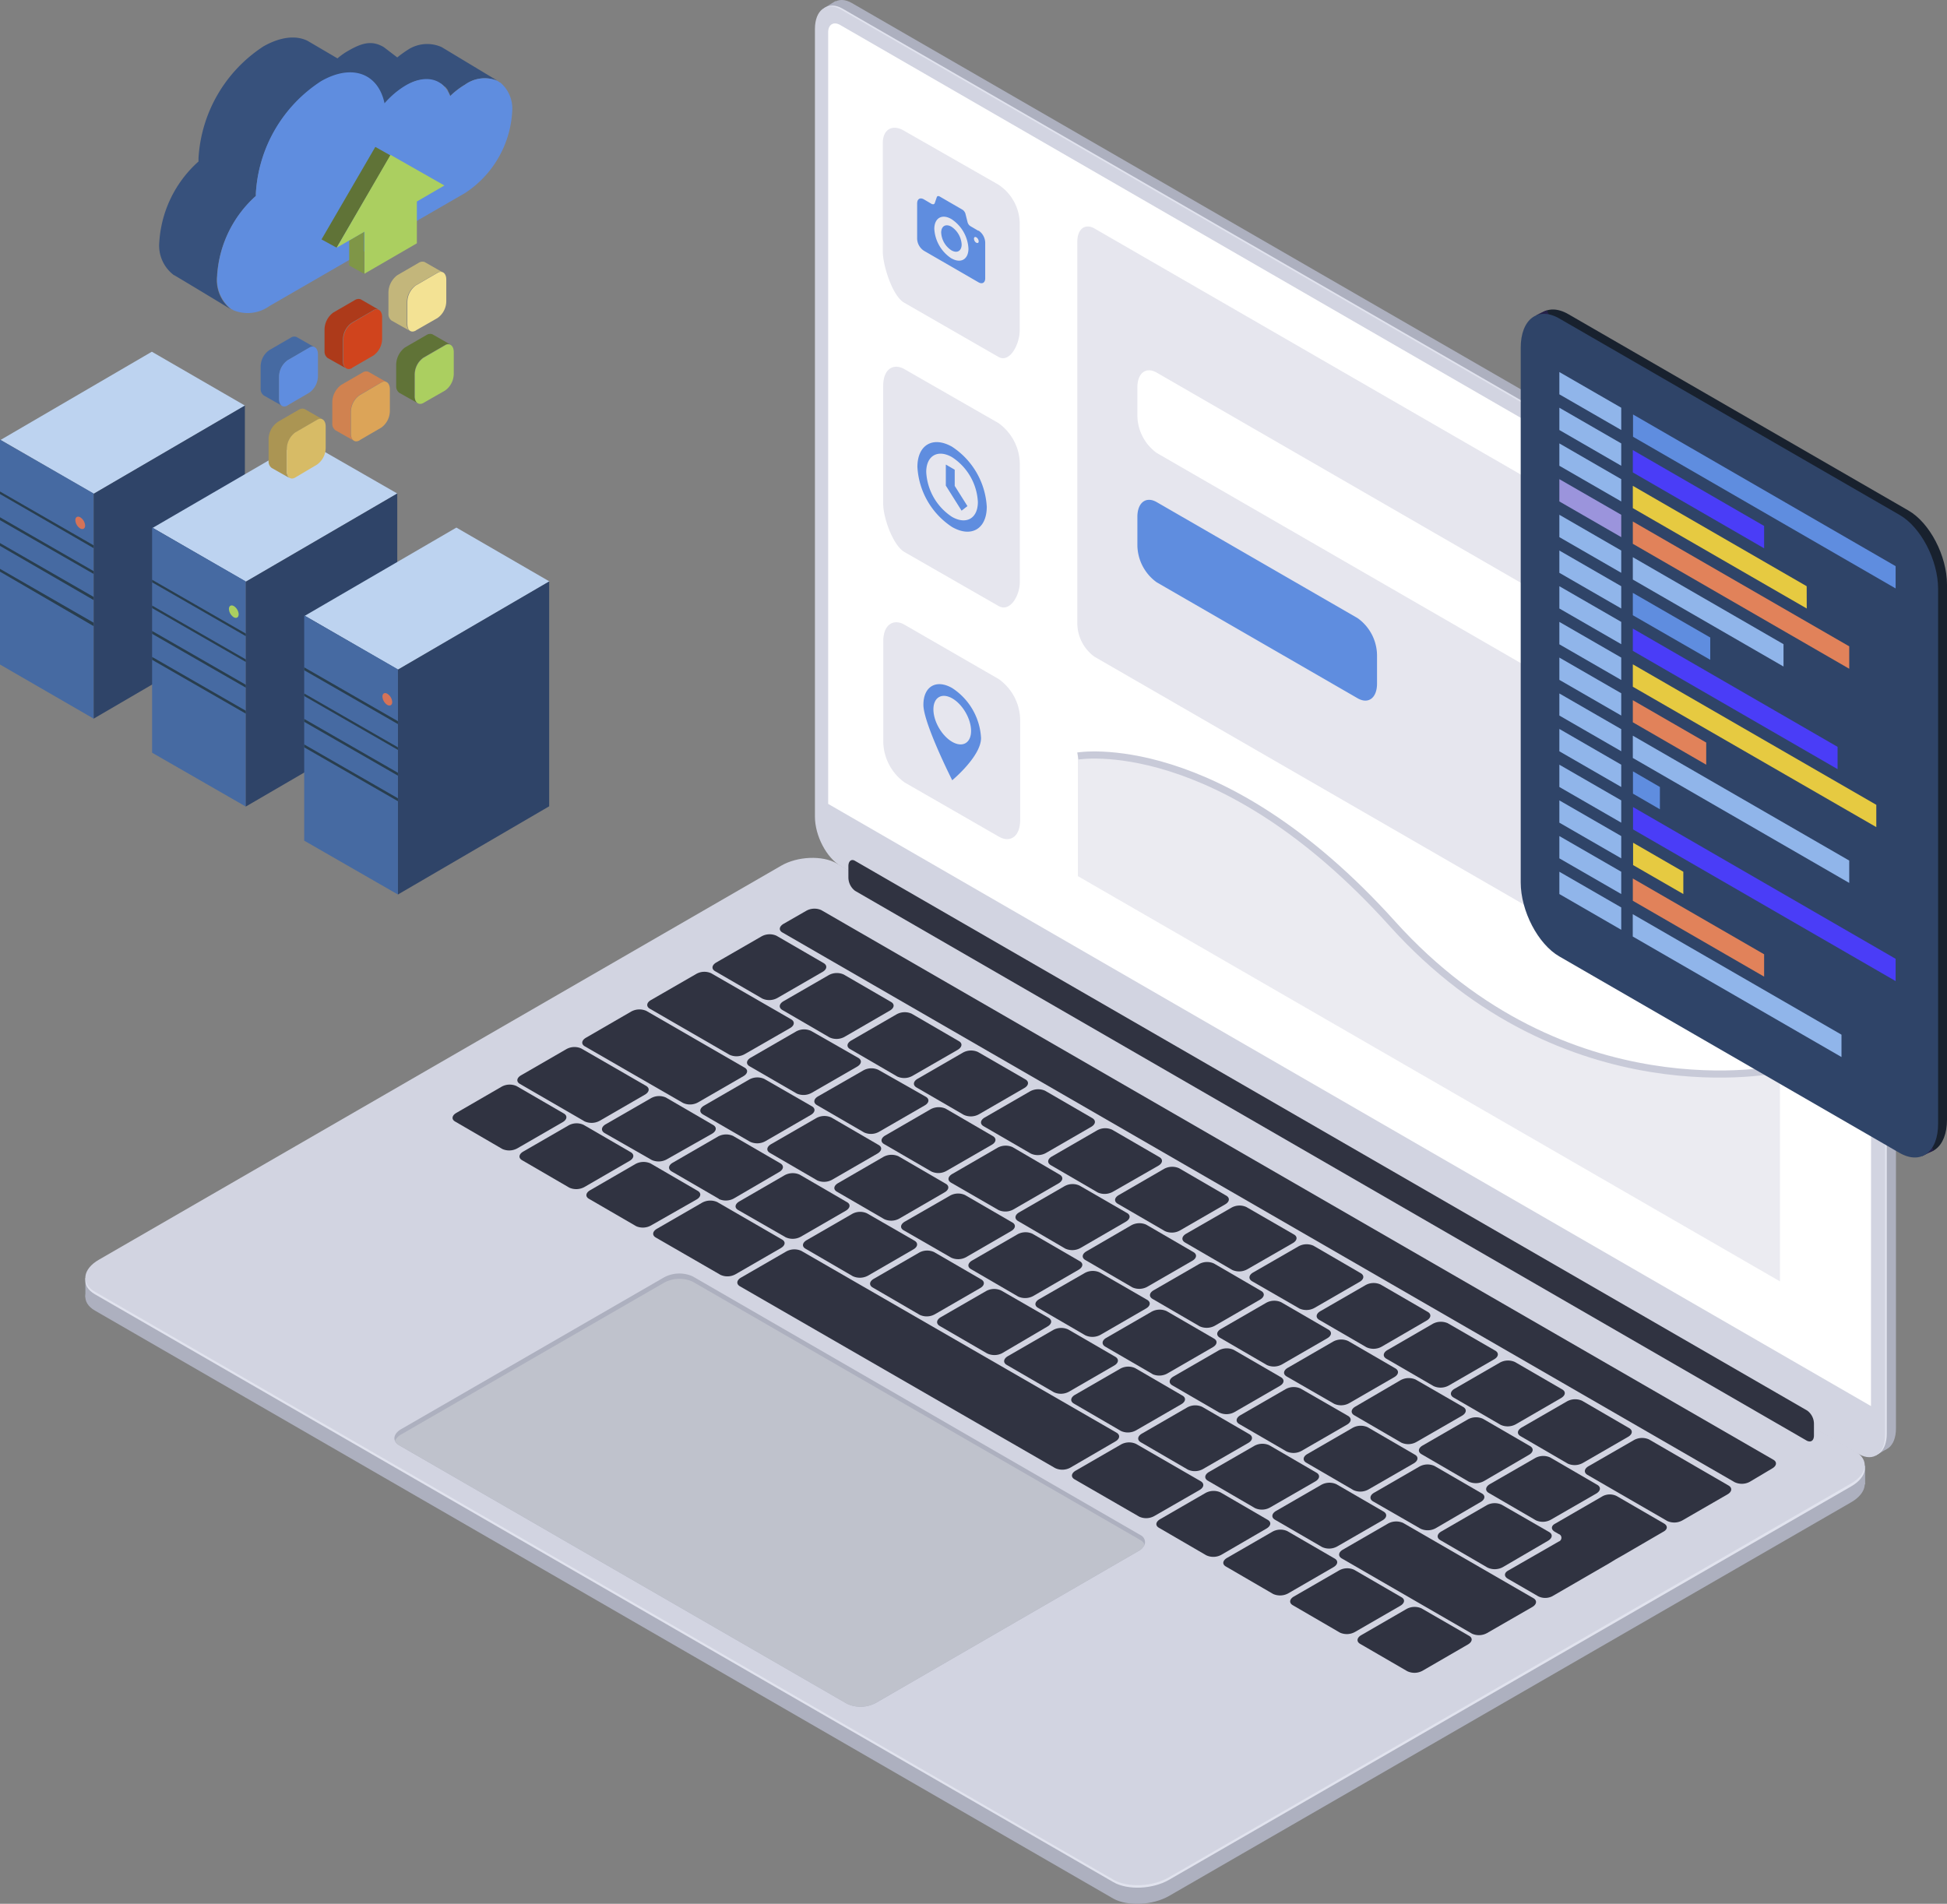 <svg xmlns="http://www.w3.org/2000/svg" xmlns:xlink="http://www.w3.org/1999/xlink" viewBox="0 0 289.16 282.77">
  <rect x="0" y="0" width="289.16" height="282.77" fill="#808080" stroke="none"/>
  <defs>
    <linearGradient id="Gradiente_sem_nome_74" data-name="Gradiente sem nome 74" x1="1759.21" y1="-556.56" x2="1759.21" y2="-556.11" gradientTransform="matrix(169.8, 0, 0, -225.1, -298513.62, -123881.29)" gradientUnits="userSpaceOnUse">
      <stop offset="0.21" stop-color="#fff" stop-opacity="0"/>
      <stop offset="1" stop-color="#fff" stop-opacity="0.2"/>
    </linearGradient>
    <linearGradient id="Gradiente_sem_nome_2" data-name="Gradiente sem nome 2" x1="1754.13" y1="-561.44" x2="1754.13" y2="-561.76" gradientTransform="matrix(114.29, 0, 0, -85.7, -200268.59, -47870.45)" gradientUnits="userSpaceOnUse">
      <stop offset="0" stop-color="#e6e6ee" stop-opacity="0.8"/>
      <stop offset="1" stop-color="#e6e6ee" stop-opacity="0"/>
    </linearGradient>
  </defs>
  <g id="Camada_2" data-name="Camada 2">
    <g id="Camada_1-2" data-name="Camada 1">
      <g id="Слой_1" data-name="Слой 1">
        <g id="Laptop">
          <path id="Caminho_2633" data-name="Caminho 2633" d="M277.74,215,126.53,127.68c-2.12-1.21-3.84-4.51-3.84-7.33V3.36c0-2.82,1.72-4.13,3.84-2.9L277.74,87.78c2.12,1.21,3.84,4.51,3.84,7.33v117C281.6,214.92,279.89,216.22,277.74,215Z" style="fill: #adb0bf"/>
          <path id="Caminho_2634" data-name="Caminho 2634" d="M278.54,216.21l1.68-1-.73-5Z" style="fill: #adb0bf"/>
          <path id="Caminho_2635" data-name="Caminho 2635" d="M122.42,1.17l1.65-1,2.37,1.36s-2.53.38-2.59.36S122.42,1.17,122.42,1.17Z" style="fill: #adb0bf"/>
          <path id="Caminho_2636" data-name="Caminho 2636" d="M276.38,215.83,125.15,128.49c-2.12-1.21-3.84-4.51-3.84-7.34V4.19c0-2.83,1.72-4.13,3.84-2.9L276.38,88.6c2.13,1.21,3.84,4.51,3.84,7.34v117C280.22,215.72,278.5,217,276.38,215.83Z" style="fill: #e1e3ee"/>
          <path id="Caminho_2637" data-name="Caminho 2637" d="M276.11,216,124.88,128.64c-2.12-1.21-3.85-4.51-3.85-7.34V4.31c0-2.82,1.73-4.12,3.85-2.9L276.11,88.73c2.12,1.21,3.84,4.51,3.84,7.34v117C280,215.88,278.23,217.18,276.11,216Z" style="fill: #d2d4e1"/>
          <path id="Caminho_2638" data-name="Caminho 2638" d="M277.87,208.84,123,119.4,123,4.8c0-1.18.82-1.65,1.81-1.07L276.08,91.05a4.06,4.06,0,0,1,1.82,3.18Z" style="fill: #fff"/>
          <path id="Caminho_2639" data-name="Caminho 2639" d="M277.82,208.84,123,119.41,123,4.8c0-1.18.83-1.65,1.82-1.07L276,91.05a4.06,4.06,0,0,1,1.82,3.18Z" style="opacity: 0.5;isolation: isolate;fill: url(#Gradiente_sem_nome_74)"/>
          <path id="Caminho_2641" data-name="Caminho 2641" d="M165.35,282,14.1,194.66c-2.12-1.21-1.85-3.36.61-4.77L116,131.4c2.42-1.42,6.16-1.58,8.28-.35l151.23,87.31c2.12,1.21,1.86,3.37-.6,4.78l-101.3,58.47C171.18,283,167.47,283.17,165.35,282Z" style="fill: #adb0bf"/>
          <path id="Caminho_2642" data-name="Caminho 2642" d="M12.68,192.66v-2.85l3.21,1.34Z" style="fill: #adb0bf"/>
          <path id="Caminho_2643" data-name="Caminho 2643" d="M277,220.47v-2.79l-2.37.82,1.57,2.31Z" style="fill: #adb0bf"/>
          <path id="Caminho_2644" data-name="Caminho 2644" d="M165.35,279.55,14.1,192.24c-2.12-1.21-1.85-3.36.61-4.77L116,129c2.42-1.41,6.16-1.57,8.28-.34L275.53,216c2.12,1.21,1.86,3.36-.6,4.77L173.63,279.2C171.18,280.62,167.47,280.77,165.35,279.55Z" style="fill: #e1e3ee"/>
          <path id="Caminho_2645" data-name="Caminho 2645" d="M165.35,279.18,14.1,191.86c-2.12-1.21-1.85-3.37.61-4.77L116,128.59c2.42-1.42,6.16-1.57,8.28-.34l151.23,87.31c2.12,1.21,1.86,3.37-.6,4.78l-101.3,58.49C171.18,280.25,167.47,280.4,165.35,279.18Z" style="fill: #d2d4e1"/>
          <path id="Caminho_2646" data-name="Caminho 2646" d="M113.22,148.32l-7-4.06c-.61-.34-.5-.92.15-1.3l6.73-3.88a2.47,2.47,0,0,1,2.23-.09l7,4.06c.57.34.5.92-.16,1.3l-6.72,3.88A2.49,2.49,0,0,1,113.22,148.32Z" style="fill: #303341"/>
          <path id="Caminho_2647" data-name="Caminho 2647" d="M123.19,154.08l-7-4.07c-.57-.33-.5-.91.17-1.3l6.71-3.87a2.48,2.48,0,0,1,2.25-.09l7,4.06c.6.33.5.91-.16,1.29L125.43,154A2.46,2.46,0,0,1,123.19,154.08Z" style="fill: #303341"/>
          <path id="Caminho_2648" data-name="Caminho 2648" d="M133.27,159.9l-7-4.07c-.61-.33-.5-.91.16-1.29l6.72-3.88a2.49,2.49,0,0,1,2.24-.1l7,4.07c.61.33.5.91-.16,1.3l-6.72,3.87A2.49,2.49,0,0,1,133.27,159.9Z" style="fill: #303341"/>
          <path id="Caminho_2649" data-name="Caminho 2649" d="M143.12,165.58l-7-4.06c-.58-.33-.5-.91.16-1.29l6.72-3.88a2.49,2.49,0,0,1,2.24-.1l7.05,4.07c.57.33.5.91-.17,1.29l-6.71,3.88A2.48,2.48,0,0,1,143.12,165.58Z" style="fill: #303341"/>
          <path id="Caminho_2650" data-name="Caminho 2650" d="M153.09,171.34l-7-4.06c-.6-.34-.5-.92.16-1.3l6.72-3.88a2.51,2.51,0,0,1,2.25-.09l7,4.06c.58.34.51.91-.16,1.3l-6.72,3.88A2.49,2.49,0,0,1,153.09,171.34Z" style="fill: #303341"/>
          <path id="Caminho_2651" data-name="Caminho 2651" d="M163.06,177.13l-7-4.07c-.57-.33-.51-.91.16-1.29l6.72-3.88a2.46,2.46,0,0,1,2.24-.09l7,4.06c.58.33.51.91-.16,1.29L165.3,177A2.52,2.52,0,0,1,163.06,177.13Z" style="fill: #303341"/>
          <path id="Caminho_2652" data-name="Caminho 2652" d="M173,182.85l-7-4.06c-.58-.33-.51-.91.16-1.29l6.72-3.89a2.52,2.52,0,0,1,2.24-.09l7,4.07c.57.33.5.91-.16,1.29l-6.72,3.88A2.46,2.46,0,0,1,173,182.85Z" style="fill: #303341"/>
          <path id="Caminho_2653" data-name="Caminho 2653" d="M183,188.62l-7-4.07c-.58-.34-.51-.91.15-1.3l6.73-3.87a2.44,2.44,0,0,1,2.23-.1l7.05,4.07c.6.33.5.91-.16,1.29l-6.73,3.87A2.49,2.49,0,0,1,183,188.62Z" style="fill: #303341"/>
          <path id="Caminho_2654" data-name="Caminho 2654" d="M193,194.36l-7.05-4.06c-.57-.34-.5-.92.16-1.3l6.72-3.87a2.48,2.48,0,0,1,2.25-.1l7,4.07c.58.33.51.91-.15,1.29l-6.72,3.88A2.49,2.49,0,0,1,193,194.36Z" style="fill: #303341"/>
          <path id="Caminho_2655" data-name="Caminho 2655" d="M202.93,200.1l-7-4.06c-.57-.33-.5-.91.16-1.29l6.71-3.87a2.46,2.46,0,0,1,2.24-.09l7,4.06c.58.33.5.91-.16,1.29l-6.7,3.89A2.48,2.48,0,0,1,202.93,200.1Z" style="fill: #303341"/>
          <path id="Caminho_2656" data-name="Caminho 2656" d="M212.9,205.87l-7-4.06c-.58-.33-.5-.91.16-1.29l6.72-3.89a2.52,2.52,0,0,1,2.24-.09l7.05,4.07c.57.33.5.91-.17,1.29l-6.72,3.88A2.49,2.49,0,0,1,212.9,205.87Z" style="fill: #303341"/>
          <path id="Caminho_2657" data-name="Caminho 2657" d="M222.87,211.63l-7-4.06c-.58-.34-.5-.92.16-1.3l6.72-3.88a2.51,2.51,0,0,1,2.25-.09l7,4.06c.6.34.5.91-.17,1.3l-6.7,3.88A2.5,2.5,0,0,1,222.87,211.63Z" style="fill: #303341"/>
          <path id="Caminho_2658" data-name="Caminho 2658" d="M232.84,217.39l-7-4.07c-.61-.34-.51-.91.16-1.3l6.71-3.87a2.51,2.51,0,0,1,2.25-.1l7,4.07c.57.33.5.91-.16,1.29l-6.72,3.88A2.49,2.49,0,0,1,232.84,217.39Z" style="fill: #303341"/>
          <path id="Caminho_2659" data-name="Caminho 2659" d="M247.61,225.91l-11.85-6.85c-.57-.33-.5-.91.17-1.29l6.74-3.88a2.49,2.49,0,0,1,2.24-.09l11.82,6.85c.57.34.5.92-.16,1.3l-6.72,3.88A2.49,2.49,0,0,1,247.61,225.91Z" style="fill: #303341"/>
          <path id="Caminho_2660" data-name="Caminho 2660" d="M118.34,162.43l-7-4.05c-.6-.33-.5-.91.16-1.29l6.72-3.88a2.46,2.46,0,0,1,2.24-.09l7,4c.58.33.51.91-.15,1.3l-6.73,3.88A2.49,2.49,0,0,1,118.34,162.43Z" style="fill: #303341"/>
          <path id="Caminho_2661" data-name="Caminho 2661" d="M128.33,168.2l-7-4.06c-.58-.33-.5-.91.15-1.29l6.73-3.86a2.46,2.46,0,0,1,2.24-.09l7.05,4c.57.33.5.91-.17,1.29l-6.72,3.88A2.46,2.46,0,0,1,128.33,168.2Z" style="fill: #303341"/>
          <path id="Caminho_2662" data-name="Caminho 2662" d="M138.32,174l-7-4.06c-.6-.33-.5-.91.16-1.29l6.72-3.89a2.54,2.54,0,0,1,2.25-.09l7,4.07c.58.33.51.91-.15,1.29l-6.73,3.88A2.44,2.44,0,0,1,138.32,174Z" style="fill: #303341"/>
          <path id="Caminho_2663" data-name="Caminho 2663" d="M148.3,179.73l-7.05-4.07c-.57-.32-.5-.9.17-1.29l6.72-3.89a2.49,2.49,0,0,1,2.24-.1l7,4.09c.58.33.5.9-.16,1.29l-6.72,3.88A2.47,2.47,0,0,1,148.3,179.73Z" style="fill: #303341"/>
          <path id="Caminho_2664" data-name="Caminho 2664" d="M158.2,185.45l-7-4.09c-.57-.33-.5-.91.16-1.29l6.72-3.88a2.46,2.46,0,0,1,2.24-.1l7.05,4.07c.6.33.5.91-.17,1.3l-6.73,3.9A2.5,2.5,0,0,1,158.2,185.45Z" style="fill: #303341"/>
          <path id="Caminho_2665" data-name="Caminho 2665" d="M168.19,191.22l-7-4.07c-.58-.33-.5-.91.16-1.29L168,182a2.49,2.49,0,0,1,2.24-.1l7,4.07c.58.33.5.91-.16,1.29l-6.72,3.88A2.49,2.49,0,0,1,168.19,191.22Z" style="fill: #303341"/>
          <path id="Caminho_2666" data-name="Caminho 2666" d="M178.18,197l-7-4.07c-.58-.33-.51-.91.16-1.29l6.72-3.88a2.46,2.46,0,0,1,2.24-.09l7,4.07c.58.32.51.9-.16,1.29l-6.72,3.88A2.52,2.52,0,0,1,178.18,197Z" style="fill: #303341"/>
          <path id="Caminho_2667" data-name="Caminho 2667" d="M188.16,202.75l-7-4.07c-.57-.33-.5-.91.16-1.29l6.72-3.88a2.46,2.46,0,0,1,2.24-.09l7,4.06c.58.33.5.91-.16,1.29l-6.72,3.88A2.49,2.49,0,0,1,188.16,202.75Z" style="fill: #303341"/>
          <path id="Caminho_2668" data-name="Caminho 2668" d="M198.15,208.51l-7.05-4.06c-.6-.34-.5-.92.17-1.3l6.71-3.88a2.51,2.51,0,0,1,2.25-.09l7,4.06c.58.34.51.91-.15,1.3l-6.72,3.88A2.49,2.49,0,0,1,198.15,208.51Z" style="fill: #303341"/>
          <path id="Caminho_2669" data-name="Caminho 2669" d="M208.13,214.28l-7-4.07c-.57-.33-.5-.91.16-1.29L208,205a2.52,2.52,0,0,1,2.24-.1l7.06,4.07c.58.33.5.91-.16,1.3l-6.72,3.87A2.47,2.47,0,0,1,208.13,214.28Z" style="fill: #303341"/>
          <path id="Caminho_2670" data-name="Caminho 2670" d="M218.12,220.06l-7-4.07c-.58-.33-.51-.91.16-1.29l6.72-3.88a2.49,2.49,0,0,1,2.24-.09l7,4.06c.57.33.5.91-.16,1.29L220.36,220A2.52,2.52,0,0,1,218.12,220.06Z" style="fill: #303341"/>
          <path id="Caminho_2671" data-name="Caminho 2671" d="M228.1,225.81l-7-4.07c-.57-.33-.5-.91.16-1.3l6.72-3.87a2.49,2.49,0,0,1,2.24-.1l7,4.07c.58.33.51.91-.16,1.3l-6.72,3.87A2.46,2.46,0,0,1,228.1,225.81Z" style="fill: #303341"/>
          <path id="Caminho_2672" data-name="Caminho 2672" d="M108.36,156.67l-11.84-6.84c-.58-.33-.51-.91.15-1.29l6.73-3.88a2.44,2.44,0,0,1,2.23-.1l11.87,6.84c.58.34.5.92-.16,1.3l-6.74,3.87A2.49,2.49,0,0,1,108.36,156.67Z" style="fill: #303341"/>
          <path id="Caminho_2673" data-name="Caminho 2673" d="M247.13,226.28l-7-4.06a2.29,2.29,0,0,0-2.1,0l-7.09,4.1c-.61.33-.61.87,0,1.21l.56.32a.58.58,0,0,1,.36.75.56.56,0,0,1-.36.36l-7.54,4.33c-.6.34-.6.88,0,1.21l4.48,2.59a2.33,2.33,0,0,0,2.09,0l7-4.05,1.45-.84,1-.61,1.06-.6,6-3.49C247.7,227.15,247.7,226.61,247.13,226.28Z" style="fill: #303341"/>
          <path id="Caminho_2674" data-name="Caminho 2674" d="M74.61,170.66l-7-4.07c-.6-.33-.5-.91.16-1.29l6.72-3.89a2.46,2.46,0,0,1,2.24-.09l7,4.06c.58.33.5.91-.16,1.29l-6.72,3.88A2.49,2.49,0,0,1,74.61,170.66Z" style="fill: #303341"/>
          <path id="Caminho_2675" data-name="Caminho 2675" d="M84.55,176.4l-7-4.07c-.6-.33-.5-.91.16-1.29l6.72-3.88a2.46,2.46,0,0,1,2.24-.09l7,4.06c.58.33.5.91-.16,1.29l-6.72,3.89A2.52,2.52,0,0,1,84.55,176.4Z" style="fill: #303341"/>
          <path id="Caminho_2676" data-name="Caminho 2676" d="M94.49,182.13l-7-4.06c-.6-.33-.51-.91.16-1.29l6.72-3.89a2.52,2.52,0,0,1,2.24-.09l7,4.07c.58.33.51.91-.16,1.29L96.71,182A2.48,2.48,0,0,1,94.49,182.13Z" style="fill: #303341"/>
          <path id="Caminho_2677" data-name="Caminho 2677" d="M179.14,231l-7-4.07c-.61-.33-.5-.91.16-1.29l6.72-3.88a2.49,2.49,0,0,1,2.24-.1l7,4.07c.6.34.5.91-.16,1.3l-6.71,3.9A2.46,2.46,0,0,1,179.14,231Z" style="fill: #303341"/>
          <path id="Caminho_2678" data-name="Caminho 2678" d="M189.08,236.75l-7-4.07c-.61-.33-.5-.91.16-1.29l6.72-3.88a2.46,2.46,0,0,1,2.24-.09l7,4.06c.6.33.5.91-.16,1.29l-6.72,3.89A2.52,2.52,0,0,1,189.08,236.75Z" style="fill: #303341"/>
          <path id="Caminho_2679" data-name="Caminho 2679" d="M199,242.49l-7-4.07c-.58-.33-.5-.91.16-1.29l6.72-3.88a2.46,2.46,0,0,1,2.24-.09l7,4.06c.61.33.5.91-.16,1.29l-6.72,3.88a2.49,2.49,0,0,1-2.24.1Z" style="fill: #303341"/>
          <path id="Caminho_2680" data-name="Caminho 2680" d="M209,248.22l-7-4.06c-.57-.33-.5-.91.16-1.29l6.73-3.89a2.5,2.5,0,0,1,2.23-.09l7.05,4.07c.6.33.5.91-.16,1.29l-6.7,3.88A2.49,2.49,0,0,1,209,248.22Z" style="fill: #303341"/>
          <path id="Caminho_2681" data-name="Caminho 2681" d="M107,189.35l-9.6-5.54c-.58-.33-.51-.91.16-1.3l6.72-3.88a2.52,2.52,0,0,1,2.24-.09l9.6,5.55c.61.33.51.9-.16,1.29l-6.72,3.88a2.46,2.46,0,0,1-2.24.09Z" style="fill: #303341"/>
          <path id="Caminho_2682" data-name="Caminho 2682" d="M169.2,225.27l-9.6-5.54c-.6-.34-.5-.92.16-1.3l6.72-3.88a2.49,2.49,0,0,1,2.24-.09l9.6,5.54c.58.34.5.91-.15,1.3l-6.73,3.87A2.46,2.46,0,0,1,169.2,225.27Z" style="fill: #303341"/>
          <path id="Caminho_2683" data-name="Caminho 2683" d="M156.7,218.05l-46.81-27c-.57-.33-.5-.91.16-1.29l6.72-3.88a2.49,2.49,0,0,1,2.24-.09l46.81,27c.58.34.5.92-.16,1.3L158.94,218A2.49,2.49,0,0,1,156.7,218.05Z" style="fill: #303341"/>
          <path id="Caminho_2684" data-name="Caminho 2684" d="M111.39,169.58l-7-4.06c-.57-.33-.5-.91.17-1.3l6.71-3.88a2.49,2.49,0,0,1,2.24-.09l7.06,4.06c.6.34.5.92-.17,1.3l-6.71,3.88A2.5,2.5,0,0,1,111.39,169.58Z" style="fill: #303341"/>
          <path id="Caminho_2685" data-name="Caminho 2685" d="M121.35,175.31l-7-4.07c-.58-.33-.5-.9.15-1.29l6.73-3.88a2.49,2.49,0,0,1,2.24-.09l7,4.07c.6.33.5.9-.16,1.29l-6.72,3.88a2.48,2.48,0,0,1-2.25.09Z" style="fill: #303341"/>
          <path id="Caminho_2686" data-name="Caminho 2686" d="M131.31,181.07l-7-4.06c-.6-.33-.5-.91.17-1.29l6.72-3.89a2.52,2.52,0,0,1,2.24-.09l7,4.07c.6.33.51.91-.16,1.29L133.55,181A2.46,2.46,0,0,1,131.31,181.07Z" style="fill: #303341"/>
          <path id="Caminho_2687" data-name="Caminho 2687" d="M141.27,186.8l-7.05-4.06c-.6-.33-.5-.91.17-1.3l6.7-3.85a2.46,2.46,0,0,1,2.24-.09l7,4.06c.6.33.5.91-.16,1.29l-6.7,3.88A2.46,2.46,0,0,1,141.27,186.8Z" style="fill: #303341"/>
          <path id="Caminho_2688" data-name="Caminho 2688" d="M151.22,192.58l-7-4.07c-.6-.33-.5-.91.16-1.29l6.72-3.88a2.46,2.46,0,0,1,2.24-.09l7,4.06c.61.33.5.91-.16,1.29l-6.72,3.89A2.52,2.52,0,0,1,151.22,192.58Z" style="fill: #303341"/>
          <path id="Caminho_2689" data-name="Caminho 2689" d="M161.18,198.33l-7-4.07c-.61-.34-.51-.91.16-1.3l6.74-3.87a2.46,2.46,0,0,1,2.24-.1l7.05,4.07c.57.33.5.91-.17,1.29l-6.71,3.88A2.49,2.49,0,0,1,161.18,198.33Z" style="fill: #303341"/>
          <path id="Caminho_2690" data-name="Caminho 2690" d="M171.14,204.07l-7-4.06c-.57-.34-.5-.92.16-1.3l6.72-3.88a2.51,2.51,0,0,1,2.25-.09l7,4.06c.61.34.51.92-.15,1.3L173.37,204a2.47,2.47,0,0,1-2.23.09Z" style="fill: #303341"/>
          <path id="Caminho_2691" data-name="Caminho 2691" d="M181.1,209.82l-7-4.06c-.57-.33-.5-.91.16-1.3l6.72-3.88a2.51,2.51,0,0,1,2.25-.09l7,4.06c.58.34.51.92-.16,1.3l-6.72,3.88a2.47,2.47,0,0,1-2.23.09Z" style="fill: #303341"/>
          <path id="Caminho_2692" data-name="Caminho 2692" d="M191.05,215.57l-7-4.06c-.58-.33-.5-.91.15-1.3l6.73-3.88a2.47,2.47,0,0,1,2.23-.09l7.05,4.06c.57.34.5.92-.16,1.3l-6.72,3.88A2.48,2.48,0,0,1,191.05,215.57Z" style="fill: #303341"/>
          <path id="Caminho_2693" data-name="Caminho 2693" d="M201,221.32l-7-4.07c-.57-.33-.5-.91.17-1.29l6.71-3.88a2.48,2.48,0,0,1,2.25-.09l7,4.07c.58.32.5.9-.16,1.29l-6.72,3.87A2.46,2.46,0,0,1,201,221.32Z" style="fill: #303341"/>
          <path id="Caminho_2694" data-name="Caminho 2694" d="M211,227.07,203.92,223c-.57-.33-.5-.91.16-1.29l6.72-3.88a2.48,2.48,0,0,1,2.25-.09l7,4.06c.61.33.51.91-.15,1.29L213.2,227A2.5,2.5,0,0,1,211,227.07Z" style="fill: #303341"/>
          <path id="Caminho_2695" data-name="Caminho 2695" d="M220.9,232.82l-7-4.07c-.57-.33-.5-.91.17-1.29l6.71-3.88a2.46,2.46,0,0,1,2.24-.09l7.05,4.06c.57.33.5.91-.17,1.3l-6.7,3.91A2.5,2.5,0,0,1,220.9,232.82Z" style="fill: #303341"/>
          <path id="Caminho_2696" data-name="Caminho 2696" d="M101.44,163.82l-14.57-8.4c-.6-.33-.5-.91.16-1.29l6.72-3.89a2.54,2.54,0,0,1,2.25-.09l14.56,8.41c.6.33.5.91-.16,1.29l-6.72,3.88A2.46,2.46,0,0,1,101.44,163.82Z" style="fill: #303341"/>
          <path id="Caminho_2697" data-name="Caminho 2697" d="M96.79,172.29l-7-4c-.57-.34-.51-.91.16-1.3l6.72-3.87a2.46,2.46,0,0,1,2.24-.1l7,4.07c.58.33.51.91-.16,1.3L99,172.21A2.49,2.49,0,0,1,96.79,172.29Z" style="fill: #303341"/>
          <path id="Caminho_2698" data-name="Caminho 2698" d="M106.75,178.05l-7-4.06c-.57-.34-.5-.92.17-1.3l6.71-3.88a2.51,2.51,0,0,1,2.25-.09l7,4.06c.6.34.5.92-.16,1.3L109,178a2.47,2.47,0,0,1-2.23.09Z" style="fill: #303341"/>
          <path id="Caminho_2699" data-name="Caminho 2699" d="M116.7,183.78l-7.06-4.05c-.6-.33-.5-.9.17-1.29l6.71-3.88a2.51,2.51,0,0,1,2.25-.09l7,4.07c.61.33.5.9-.16,1.29l-6.72,3.88A2.5,2.5,0,0,1,116.7,183.78Z" style="fill: #303341"/>
          <path id="Caminho_2700" data-name="Caminho 2700" d="M126.65,189.55l-7-4.07c-.6-.33-.5-.91.17-1.29l6.72-3.88a2.44,2.44,0,0,1,2.23-.09l7.05,4.06c.57.33.5.91-.17,1.29l-6.72,3.89A2.52,2.52,0,0,1,126.65,189.55Z" style="fill: #303341"/>
          <path id="Caminho_2701" data-name="Caminho 2701" d="M136.61,195.3l-7-4.07c-.58-.33-.5-.91.16-1.29l6.72-3.88a2.46,2.46,0,0,1,2.24-.09l7,4.06c.57.33.51.91-.16,1.29l-6.72,3.88A2.46,2.46,0,0,1,136.61,195.3Z" style="fill: #303341"/>
          <path id="Caminho_2702" data-name="Caminho 2702" d="M146.56,201l-7-4.06c-.57-.34-.5-.91.16-1.3l6.73-3.88a2.47,2.47,0,0,1,2.23-.09l7.05,4.06c.57.34.5.92-.17,1.3L148.81,201A2.51,2.51,0,0,1,146.56,201Z" style="fill: #303341"/>
          <path id="Caminho_2703" data-name="Caminho 2703" d="M156.52,206.79l-7-4.06c-.58-.33-.5-.91.16-1.3l6.72-3.88a2.49,2.49,0,0,1,2.24-.09l7,4.06c.58.34.5.92-.16,1.3l-6.71,3.88A2.51,2.51,0,0,1,156.52,206.79Z" style="fill: #303341"/>
          <path id="Caminho_2704" data-name="Caminho 2704" d="M166.48,212.54l-7-4.07c-.57-.33-.5-.9.16-1.29l6.72-3.88a2.46,2.46,0,0,1,2.24-.09l7,4.07c.58.32.51.9-.16,1.29l-6.72,3.88A2.49,2.49,0,0,1,166.48,212.54Z" style="fill: #303341"/>
          <path id="Caminho_2705" data-name="Caminho 2705" d="M176.43,218.29l-7-4.07c-.58-.33-.5-.91.16-1.29l6.72-3.88a2.46,2.46,0,0,1,2.24-.09l7,4.06c.58.33.5.91-.15,1.29l-6.73,3.88A2.49,2.49,0,0,1,176.43,218.29Z" style="fill: #303341"/>
          <path id="Caminho_2706" data-name="Caminho 2706" d="M186.39,224l-7-4.07c-.58-.33-.5-.91.16-1.3l6.72-3.87a2.49,2.49,0,0,1,2.24-.1l7,4.07c.58.33.51.91-.16,1.3l-6.72,3.87A2.47,2.47,0,0,1,186.39,224Z" style="fill: #303341"/>
          <path id="Caminho_2707" data-name="Caminho 2707" d="M196.35,229.78l-7-4.06c-.57-.33-.5-.91.16-1.3l6.72-3.88a2.51,2.51,0,0,1,2.25-.09l7,4.06c.58.34.51.92-.15,1.3l-6.73,3.88A2.47,2.47,0,0,1,196.35,229.78Z" style="fill: #303341"/>
          <path id="Caminho_2708" data-name="Caminho 2708" d="M218.62,242.65l-19.35-11.18c-.57-.33-.51-.91.16-1.3l6.72-3.88a2.52,2.52,0,0,1,2.24-.09l19.35,11.18c.57.33.5.91-.16,1.3l-6.72,3.87A2.49,2.49,0,0,1,218.62,242.65Z" style="fill: #303341"/>
          <path id="Caminho_2709" data-name="Caminho 2709" d="M86.83,166.56,77.23,161c-.6-.33-.5-.91.16-1.29l6.72-3.88a2.46,2.46,0,0,1,2.24-.09l9.6,5.54c.58.33.5.91-.16,1.3l-6.71,3.88A2.51,2.51,0,0,1,86.83,166.56Z" style="fill: #303341"/>
          <path id="Caminho_2710" data-name="Caminho 2710" d="M257.61,220.14,116.22,138.51c-.61-.33-.51-.91.16-1.3l3.36-1.93a2.49,2.49,0,0,1,2.24-.1l141.39,81.63c.58.33.5.91-.16,1.29l-3.36,2A2.49,2.49,0,0,1,257.61,220.14Z" style="fill: #303341"/>
          <path id="Caminho_2711" data-name="Caminho 2711" d="M170,229.42a2.14,2.14,0,0,1-1,1L130.13,252.9a4.78,4.78,0,0,1-4.31.17L59.31,214.68a1.48,1.48,0,0,1-.66-.67c-.24-.6.1-1.28,1-1.78l38.91-22.47a4.8,4.8,0,0,1,4.32-.18L169.37,228A1.18,1.18,0,0,1,170,229.42Z" style="fill: #adb0bf"/>
          <path id="Caminho_2712" data-name="Caminho 2712" d="M170,229.42a2.09,2.09,0,0,1-1,1L130.13,252.9a4.78,4.78,0,0,1-4.31.17L59.31,214.68a1.46,1.46,0,0,1-.65-.67,2.23,2.23,0,0,1,1-1l38.91-22.46a4.78,4.78,0,0,1,4.31-.18l66.52,38.39A1.48,1.48,0,0,1,170,229.42Z" style="fill: #bfc2cc"/>
          <path id="Caminho_2713" data-name="Caminho 2713" d="M268.37,214,127,132.32a2.5,2.5,0,0,1-1-2v-1.67c0-.77.46-1.12,1-.78L268.4,209.51a2.44,2.44,0,0,1,1,2v1.66C269.41,213.93,269,214.28,268.37,214Z" style="fill: #303341"/>
          <path id="Caminho_2714" data-name="Caminho 2714" d="M148.34,124.26l-14-8.05a7.61,7.61,0,0,1-3.16-6v-15c0-2.33,1.42-3.4,3.16-2.42l14,8.08a7.58,7.58,0,0,1,3.17,6v15C151.49,124.19,150.07,125.26,148.34,124.26Z" style="fill: #e6e6ee"/>
          <path id="Caminho_2715" data-name="Caminho 2715" d="M148.29,90l-13.95-8c-1.74-1-3.17-5.14-3.17-7.15V57.26c0-2.34,1.43-3.41,3.17-2.42l13.95,8a7.58,7.58,0,0,1,3.17,6V86.42C151.46,88.48,150,91,148.29,90Z" style="fill: #e6e6ee"/>
          <path id="Caminho_2716" data-name="Caminho 2716" d="M141.39,78.27a11.41,11.41,0,0,1-5.14-8.92c0-3.28,2.31-4.61,5.14-3a11.42,11.42,0,0,1,5.16,8.92C146.55,78.57,144.24,79.91,141.39,78.27Zm0-10.37c-2.11-1.21-3.83-.22-3.83,2.21a8.49,8.49,0,0,0,3.83,6.66c2.12,1.21,3.84.23,3.84-2.21a8.47,8.47,0,0,0-3.84-6.66Z" style="fill: #5f8ddf"/>
          <path id="Caminho_2717" data-name="Caminho 2717" d="M142.81,75.85l-2.34-3.72V69l1.32.77v2.4l1.89,3Z" style="fill: #5f8ddf"/>
          <path id="Caminho_2718" data-name="Caminho 2718" d="M148.27,53l-14-8.05c-1.74-1-3.16-5.56-3.16-7.58V21.23c0-2,1.42-2.84,3.16-1.81l14,8A7,7,0,0,1,151.44,33v16.1C151.44,51.06,150,54,148.27,53Z" style="fill: #e6e6ee"/>
          <path id="Caminho_2719" data-name="Caminho 2719" d="M141.3,33.67c-.84-.48-1.52-.09-1.52.88a3.35,3.35,0,0,0,1.52,2.63c.84.49,1.52.1,1.52-.87A3.41,3.41,0,0,0,141.3,33.67Zm4,.61-1.21-.71a1,1,0,0,1-.39-.56l-.32-1.28a1.12,1.12,0,0,0-.4-.56l-3.45-2c-.17-.09-.35-.05-.4.11l-.31.9a.26.26,0,0,1-.34.14l-.06,0-1.21-.71c-.56-.32-1-.06-1,.61v5.27a2.23,2.23,0,0,0,1,1.75l8.11,4.69c.56.32,1,.06,1-.6V36a2.25,2.25,0,0,0-1-1.76Zm-4,4.1A5.62,5.62,0,0,1,138.76,34c0-1.62,1.14-2.28,2.54-1.46a5.58,5.58,0,0,1,2.53,4.39c0,1.59-1.13,2.25-2.53,1.44Zm3.7-2.32a.75.75,0,0,1-.35-.6c0-.23.15-.33.35-.21a.75.75,0,0,1,.35.6c0,.22-.15.31-.35.19Z" style="fill: #5f8ddf"/>
          <path id="Caminho_2720" data-name="Caminho 2720" d="M145.7,109.62c0,2.72-4.28,6.27-4.28,6.27s-4.28-8.47-4.28-11.21,1.92-3.84,4.28-2.48A9.45,9.45,0,0,1,145.7,109.62Z" style="fill: #5f8ddf"/>
          <ellipse id="Elipse_671" data-name="Elipse 671" cx="141.42" cy="106.96" rx="2.29" ry="3.95" transform="translate(-34.53 85.04) rotate(-30)" style="fill: #e6e6ee"/>
          <path id="Caminho_2721" data-name="Caminho 2721" d="M247,146.29,162.56,97.55A6.16,6.16,0,0,1,160,92.63V35.9c0-1.9,1.15-2.77,2.57-1.95L247,82.69a6.18,6.18,0,0,1,2.57,4.93v56.73C249.55,146.24,248.4,147.11,247,146.29Z" style="fill: #e6e6ee"/>
          <path id="Caminho_2722" data-name="Caminho 2722" d="M237.23,105.05,171.8,67.28a6.94,6.94,0,0,1-2.88-5.49V57.52c0-2.12,1.29-3.09,2.88-2.17l65.43,37.77a6.85,6.85,0,0,1,2.86,5.48v4.27C240.09,105,238.81,106,237.23,105.05Z" style="fill: #fff"/>
          <path id="Caminho_2723" data-name="Caminho 2723" d="M201.64,103.72,171.79,86.49A6.88,6.88,0,0,1,168.92,81V76.76c0-2.12,1.29-3.09,2.87-2.18l29.85,17.24a6.86,6.86,0,0,1,2.87,5.48v4.24C204.51,103.66,203.23,104.63,201.64,103.72Z" style="fill: #5f8ddf"/>
          <path id="Caminho_2724" data-name="Caminho 2724" d="M264.35,158.77s-31.82,7-57.55-21.56-46.72-24.92-46.72-24.92v17.84l104.27,60.19Z" style="fill: url(#Gradiente_sem_nome_2)"/>
          <path id="Caminho_2725" data-name="Caminho 2725" d="M264.35,158.77s-31.82,7-57.55-21.56-46.72-24.92-46.72-24.92" style="fill: none;stroke: #c8cad8;stroke-miterlimit: 10;stroke-width: 1.06px"/>
        </g>
        <path id="Caminho_2798" data-name="Caminho 2798" d="M283.42,170.57l-50.5-29.16c-3.17-1.81-5.75-6.74-5.75-11V51c0-4.24,2.57-6.17,5.75-4.34l50.5,29.16c3.17,1.81,5.74,6.74,5.74,11v79.47C289.16,170.48,286.59,172.4,283.42,170.57Z" style="fill: #18212e"/>
        <path id="Caminho_2799" data-name="Caminho 2799" d="M285.44,171.73l1.74-.86L286,168.58Z" style="fill: #252149"/>
        <path id="Caminho_2800" data-name="Caminho 2800" d="M228.12,46.86a10.2,10.2,0,0,1,1.6-.76L231,48.63Z" style="fill: #252149"/>
        <path id="Caminho_2801" data-name="Caminho 2801" d="M282.1,171.23l-50.51-29.17c-3.17-1.82-5.74-6.75-5.74-11V51.65c0-4.24,2.57-6.18,5.74-4.34L282.1,76.47c3.17,1.81,5.74,6.73,5.74,11v79.46C287.84,171.12,285.27,173.06,282.1,171.23Z" style="fill: #2f4468"/>
        <path id="Caminho_2802" data-name="Caminho 2802" d="M240.78,63.87l-9.19-5.3V55.26l9.19,5.3Z" style="fill: #90b5ea"/>
        <path id="Caminho_2803" data-name="Caminho 2803" d="M281.53,87.4l-39-22.53V61.56l39,22.53Z" style="fill: #5f8ddf"/>
        <path id="Caminho_2804" data-name="Caminho 2804" d="M240.78,74.48l-9.19-5.3V65.86l9.19,5.31Z" style="fill: #90b5ea"/>
        <path id="Caminho_2805" data-name="Caminho 2805" d="M268.33,90.38,242.5,75.47V72.16l25.82,14.91Z" style="fill: #e6ca41"/>
        <path id="Caminho_2806" data-name="Caminho 2806" d="M240.78,79.78l-9.19-5.3V71.17l9.19,5.29Z" style="fill: #9b94dc"/>
        <path id="Caminho_2807" data-name="Caminho 2807" d="M274.64,99.33,242.5,80.77V77.46L274.64,96Z" style="fill: #e1825a"/>
        <path id="Caminho_2808" data-name="Caminho 2808" d="M240.78,85.08l-9.19-5.3V76.46l9.19,5.31Z" style="fill: #90b5ea"/>
        <path id="Caminho_2809" data-name="Caminho 2809" d="M264.88,99,242.5,86.08V82.76l22.38,12.92Z" style="fill: #90b5ea"/>
        <path id="Caminho_2810" data-name="Caminho 2810" d="M240.78,69.18l-9.19-5.31V60.56l9.19,5.3Z" style="fill: #90b5ea"/>
        <path id="Caminho_2811" data-name="Caminho 2811" d="M262,81.44,242.5,70.17V66.85L262,78.12Z" style="fill: #4a3df7"/>
        <path id="Caminho_2812" data-name="Caminho 2812" d="M240.78,90.38l-9.19-5.3V81.77l9.19,5.3Z" style="fill: #90b5ea"/>
        <path id="Caminho_2813" data-name="Caminho 2813" d="M254,98,242.5,91.38V88.06L254,94.69Z" style="fill: #5f8ddf"/>
        <path id="Caminho_2814" data-name="Caminho 2814" d="M240.78,101l-9.19-5.3V92.37l9.19,5.3Z" style="fill: #90b5ea"/>
        <path id="Caminho_2815" data-name="Caminho 2815" d="M278.66,122.85,242.5,102V98.67l36.16,20.87Z" style="fill: #e6ca41"/>
        <path id="Caminho_2816" data-name="Caminho 2816" d="M240.78,106.28l-9.19-5.3V97.67l9.19,5.3Z" style="fill: #90b5ea"/>
        <path id="Caminho_2817" data-name="Caminho 2817" d="M253.4,113.58l-10.9-6.3V104l10.9,6.29Z" style="fill: #e1825a"/>
        <path id="Caminho_2818" data-name="Caminho 2818" d="M240.78,111.58l-9.19-5.3V103l9.19,5.3Z" style="fill: #90b5ea"/>
        <path id="Caminho_2819" data-name="Caminho 2819" d="M274.64,131.14,242.5,112.58v-3.31l32.14,18.55Z" style="fill: #90b5ea"/>
        <path id="Caminho_2820" data-name="Caminho 2820" d="M240.78,95.68l-9.19-5.3V87.07l9.19,5.3Z" style="fill: #90b5ea"/>
        <path id="Caminho_2821" data-name="Caminho 2821" d="M272.91,114.24,242.5,96.67V93.36l30.41,17.57Z" style="fill: #4a3df7"/>
        <path id="Caminho_2822" data-name="Caminho 2822" d="M240.78,116.89l-9.19-5.3v-3.32l9.19,5.31Z" style="fill: #90b5ea"/>
        <path id="Caminho_2823" data-name="Caminho 2823" d="M246.52,120.2l-4-2.32v-3.31l4,2.32Z" style="fill: #5f8ddf"/>
        <path id="Caminho_2824" data-name="Caminho 2824" d="M240.78,127.49l-9.19-5.3v-3.31l9.19,5.3Z" style="fill: #90b5ea"/>
        <path id="Caminho_2825" data-name="Caminho 2825" d="M250,132.79l-7.46-4.3v-3.32l7.46,4.31Z" style="fill: #e6ca41"/>
        <path id="Caminho_2826" data-name="Caminho 2826" d="M240.78,132.79l-9.19-5.3v-3.31l9.19,5.3Z" style="fill: #90b5ea"/>
        <path id="Caminho_2827" data-name="Caminho 2827" d="M262,145.06,242.5,133.79v-3.31L262,141.74Z" style="fill: #e1825a"/>
        <path id="Caminho_2828" data-name="Caminho 2828" d="M240.78,138.1l-9.19-5.31v-3.31l9.19,5.3Z" style="fill: #90b5ea"/>
        <path id="Caminho_2829" data-name="Caminho 2829" d="M273.49,157l-31-17.9v-3.32l31,17.9Z" style="fill: #90b5ea"/>
        <path id="Caminho_2830" data-name="Caminho 2830" d="M240.78,122.19l-9.19-5.3v-3.31l9.19,5.3Z" style="fill: #90b5ea"/>
        <path id="Caminho_2831" data-name="Caminho 2831" d="M281.53,145.72l-39-22.53v-3.32l39,22.54Z" style="fill: #4a3df7"/>
      </g>
      <g>
        <g id="Grupo_280" data-name="Grupo 280">
          <path id="Caminho_3229" data-name="Caminho 3229" d="M36.38,60.24,13.92,73.34l-13.83-8,22.46-13.1Z" style="fill: #bdd3f0"/>
          <path id="Caminho_3230" data-name="Caminho 3230" d="M13.91,106.74,0,98.7V65.3l13.91,8Z" style="fill: #466aa2"/>
          <path id="Caminho_3231" data-name="Caminho 3231" d="M36.37,93.63,13.91,106.74V73.34l22.46-13.1Z" style="fill: #2f4468"/>
          <path id="Caminho_3232" data-name="Caminho 3232" d="M13.91,81.42,0,73.38V73l13.91,8Z" style="fill: #293e4e"/>
          <path id="Caminho_3233" data-name="Caminho 3233" d="M13.91,85.25,0,77.26v-.43l13.91,8Z" style="fill: #293e4e"/>
          <path id="Caminho_3234" data-name="Caminho 3234" d="M13.91,89.13,0,81.08v-.42l13.91,8Z" style="fill: #293e4e"/>
          <path id="Caminho_3235" data-name="Caminho 3235" d="M13.91,93,0,84.91v-.42l13.91,8Z" style="fill: #293e4e"/>
          <path id="Caminho_3288" data-name="Caminho 3288" d="M59,73.3,36.51,86.4l-13.83-8L45.14,65.34Z" style="fill: #bdd3f0"/>
          <path id="Caminho_3289" data-name="Caminho 3289" d="M36.51,119.8l-13.92-8V78.36l13.92,8Z" style="fill: #466aa2"/>
          <path id="Caminho_3290" data-name="Caminho 3290" d="M59,106.7,36.5,119.8V86.4L59,73.3Z" style="fill: #2f4468"/>
          <path id="Caminho_3291" data-name="Caminho 3291" d="M36.51,94.49l-13.92-8v-.38l13.92,8Z" style="fill: #293e4e"/>
          <path id="Caminho_3292" data-name="Caminho 3292" d="M36.51,98.32l-13.92-8v-.38l13.92,8Z" style="fill: #293e4e"/>
          <path id="Caminho_3293" data-name="Caminho 3293" d="M36.51,102.14l-13.92-8v-.43l13.92,8Z" style="fill: #293e4e"/>
          <path id="Caminho_3294" data-name="Caminho 3294" d="M36.51,106,22.59,98v-.43l13.92,8Z" style="fill: #293e4e"/>
          <path id="Caminho_3347" data-name="Caminho 3347" d="M81.6,86.36,59.1,99.46l-13.83-8,22.51-13.1Z" style="fill: #bdd3f0"/>
          <path id="Caminho_3348" data-name="Caminho 3348" d="M59.1,132.86l-13.92-8V91.42l13.92,8Z" style="fill: #466aa2"/>
          <path id="Caminho_3349" data-name="Caminho 3349" d="M81.56,119.76,59.1,132.86V99.46l22.46-13.1Z" style="fill: #2f4468"/>
          <path id="Caminho_3350" data-name="Caminho 3350" d="M59.1,107.55l-13.92-8v-.43l13.92,8Z" style="fill: #293e4e"/>
          <path id="Caminho_3351" data-name="Caminho 3351" d="M59.1,111.38l-13.92-8V103l13.92,8Z" style="fill: #293e4e"/>
          <path id="Caminho_3352" data-name="Caminho 3352" d="M59.1,115.21l-13.92-8v-.43l13.92,8Z" style="fill: #293e4e"/>
          <path id="Caminho_3353" data-name="Caminho 3353" d="M59.1,119l-13.92-8v-.43l13.92,8Z" style="fill: #293e4e"/>
          <path id="Caminho_3406" data-name="Caminho 3406" d="M12.64,78.06c0,.47-.34.64-.73.43a1.58,1.58,0,0,1-.72-1.24c0-.46.34-.63.72-.42a1.56,1.56,0,0,1,.73,1.23" style="fill: #d57358"/>
          <path id="Caminho_3407" data-name="Caminho 3407" d="M35.44,91.25c0,.47-.34.64-.72.43A1.57,1.57,0,0,1,34,90.44c0-.46.34-.64.73-.42a1.58,1.58,0,0,1,.72,1.23" style="fill: #abcf60"/>
          <path id="Caminho_3408" data-name="Caminho 3408" d="M58.25,104.27c0,.47-.34.64-.73.43a1.58,1.58,0,0,1-.72-1.24c0-.47.34-.64.72-.42a1.59,1.59,0,0,1,.73,1.23" style="fill: #d57358"/>
        </g>
        <g id="Grupo_281" data-name="Grupo 281">
          <path id="Caminho_3409" data-name="Caminho 3409" d="M29.48,23.9v-.38A21.28,21.28,0,0,1,39.14,6.88c2.55-1.44,4.85-1.66,6.55-.81l4.43,2.6a9.66,9.66,0,0,1,1.57-1.11C53.86,6.29,55.31,6,57,7l2,1.53a16.54,16.54,0,0,1,1.53-1.11A5.25,5.25,0,0,1,65.6,7L73.9,12a5,5,0,0,0-4.81.55,10.75,10.75,0,0,0-2.21,1.7,3.94,3.94,0,0,0-.34-.72.36.36,0,0,0,0-.09,2.82,2.82,0,0,0-.43-.55L66,12.84a3.6,3.6,0,0,0-.52-.43s0,0-.08,0a4.79,4.79,0,0,0-5.15.38,12.57,12.57,0,0,0-2,1.45l-.21.21a10.63,10.63,0,0,0-1,1,5.16,5.16,0,0,0-.21-.77.75.75,0,0,1-.09-.29,1.33,1.33,0,0,0-.17-.43c0-.13-.12-.21-.17-.34s-.08-.21-.12-.29a2.84,2.84,0,0,0-.22-.34c0-.09-.08-.13-.12-.22a1.38,1.38,0,0,0-.3-.34l-.13-.13L55.22,12l-.08-.08a1.55,1.55,0,0,0-.43-.29l0-.05c-1.74-1.1-4.26-1-7,.56A21.22,21.22,0,0,0,38,28.72v.39a17.39,17.39,0,0,0-5.78,12,5.51,5.51,0,0,0,2.08,4.84c-1.45-.89-7.23-4.38-8.3-5a.3.3,0,0,0-.17-.08h0a5.5,5.5,0,0,1-2.17-4.94,17.48,17.48,0,0,1,5.83-11.95" style="fill: #37517c"/>
          <path id="Caminho_3410" data-name="Caminho 3410" d="M38,29.09v-.38a21.28,21.28,0,0,1,9.66-16.64c4.64-2.68,8.52-1.15,9.45,3.28a12.85,12.85,0,0,1,3.1-2.64c3.07-1.79,5.66-1,6.64,1.57a12.15,12.15,0,0,1,2.21-1.7A4.94,4.94,0,0,1,73.86,12l.38.25h.05a5.08,5.08,0,0,1,1.78,4.3,15.49,15.49,0,0,1-7,12.12L40,45.47h0a5.56,5.56,0,0,1-5.36.6h0a1.11,1.11,0,0,0-.3-.17,5.55,5.55,0,0,1-2.08-4.85A17.22,17.22,0,0,1,38,29.1" style="fill: #5f8ddf"/>
          <path id="Caminho_3411" data-name="Caminho 3411" d="M55.74,21.82,58,23.09l-8,13.7-2.25-1.23Z" style="fill: #607337"/>
          <path id="Caminho_3412" data-name="Caminho 3412" d="M54.08,34.41v6.26l-2.22-1.24v-3.7Z" style="fill: #7f9647"/>
          <path id="Caminho_3413" data-name="Caminho 3413" d="M50,36.79,58,23l8,4.55-4.09,2.38v6.21l-7.78,4.51V34.41Z" style="fill: #abcf60"/>
          <path id="Caminho_3414" data-name="Caminho 3414" d="M59,40.88,62.24,39a1,1,0,0,1,.81-.09h0l2.68,1.53h0a.82.82,0,0,0-.81.09l-3.23,1.87a3.08,3.08,0,0,0-1.27,2.47v3.23a1.3,1.3,0,0,0,.38,1h0l-2.64-1.48h0a1.18,1.18,0,0,1-.47-1V43.39A3.27,3.27,0,0,1,59,40.88" style="fill: #c3b67b"/>
          <path id="Caminho_3415" data-name="Caminho 3415" d="M61.74,49.09,65,47.22a3.08,3.08,0,0,0,1.28-2.47V41.52c0-.93-.59-1.4-1.28-1l-3.23,1.87a3.1,3.1,0,0,0-1.27,2.47v3.23c0,1,.55,1.4,1.27,1" style="fill: #f3e294"/>
          <path id="Caminho_3416" data-name="Caminho 3416" d="M49.52,46.41l3.23-1.87a1,1,0,0,1,.81-.09h0L56.24,46h0a.82.82,0,0,0-.81.09l-3.22,1.87a3.07,3.07,0,0,0-1.28,2.47v3.23a1.3,1.3,0,0,0,.38,1h0l-2.64-1.48h0a1.18,1.18,0,0,1-.47-1V48.92a3.16,3.16,0,0,1,1.32-2.51" style="fill: #ad3a1a"/>
          <path id="Caminho_3417" data-name="Caminho 3417" d="M52.25,54.66l3.23-1.87a3.08,3.08,0,0,0,1.27-2.47V47.1c0-.94-.59-1.41-1.27-1L52.25,48A3.07,3.07,0,0,0,51,50.46v3.22c0,.94.55,1.37,1.28,1" style="fill: #d0441d"/>
          <path id="Caminho_3418" data-name="Caminho 3418" d="M40,52l3.23-1.87a.92.92,0,0,1,.81-.08h0l2.68,1.53h0a.81.81,0,0,0-.81.08l-3.23,1.87A3.11,3.11,0,0,0,41.44,56v3.23a1.39,1.39,0,0,0,.38,1h0l-2.64-1.49h0a1.18,1.18,0,0,1-.47-1V54.49A3,3,0,0,1,40,52" style="fill: #466aa2"/>
          <path id="Caminho_3419" data-name="Caminho 3419" d="M42.72,60.2l3.22-1.88a3.06,3.06,0,0,0,1.28-2.46V52.63c0-.94-.6-1.41-1.28-1l-3.22,1.87A3.07,3.07,0,0,0,41.44,56v3.23c0,.93.55,1.4,1.27,1" style="fill: #5f8ddf"/>
          <path id="Caminho_3420" data-name="Caminho 3420" d="M60.16,51.6l3.23-1.87a1,1,0,0,1,.81-.09h0l2.68,1.53h0a.82.82,0,0,0-.81.09l-3.23,1.87a3.08,3.08,0,0,0-1.27,2.47v3.23a1.3,1.3,0,0,0,.38,1h0l-2.64-1.48h0a1.18,1.18,0,0,1-.47-1V54.11a3.28,3.28,0,0,1,1.32-2.51" style="fill: #607337"/>
          <path id="Caminho_3421" data-name="Caminho 3421" d="M62.88,59.85,66.11,58a3.09,3.09,0,0,0,1.28-2.46V52.29c0-.94-.6-1.41-1.28-1l-3.23,1.87a3.08,3.08,0,0,0-1.27,2.47v3.23c0,.93.55,1.36,1.27,1" style="fill: #abcf60"/>
          <path id="Caminho_3422" data-name="Caminho 3422" d="M50.67,57.17,53.9,55.3a.93.93,0,0,1,.81-.08h0l2.68,1.53h0a.81.81,0,0,0-.81.08L53.35,58.7a3.1,3.1,0,0,0-1.27,2.47V64.4a1.32,1.32,0,0,0,.38,1h0l-2.64-1.49h0a1.18,1.18,0,0,1-.47-1V59.68a3.28,3.28,0,0,1,1.32-2.51" style="fill: #d08250"/>
          <path id="Caminho_3423" data-name="Caminho 3423" d="M53.4,65.39l3.23-1.88a3.08,3.08,0,0,0,1.27-2.46V57.82c0-.94-.6-1.41-1.27-1L53.4,58.71a3.07,3.07,0,0,0-1.28,2.47v3.23c0,.93.55,1.4,1.28,1" style="fill: #dca458"/>
          <path id="Caminho_3424" data-name="Caminho 3424" d="M41.19,62.7l3.23-1.87a.92.92,0,0,1,.81-.08h0l2.68,1.53h0a.81.81,0,0,0-.81.08l-3.23,1.87a3.11,3.11,0,0,0-1.28,2.47v3.23A1.39,1.39,0,0,0,43,71h0l-2.64-1.49h0a1.18,1.18,0,0,1-.47-1V65.21a3.16,3.16,0,0,1,1.33-2.51" style="fill: #ab9553"/>
          <path id="Caminho_3425" data-name="Caminho 3425" d="M43.86,70.92,47.09,69a3.06,3.06,0,0,0,1.28-2.46V63.35c0-.94-.59-1.41-1.28-1l-3.23,1.87a3.08,3.08,0,0,0-1.27,2.47v3.23c0,1,.59,1.4,1.27,1" style="fill: #d7bb66"/>
        </g>
      </g>
    </g>
  </g>
</svg>
